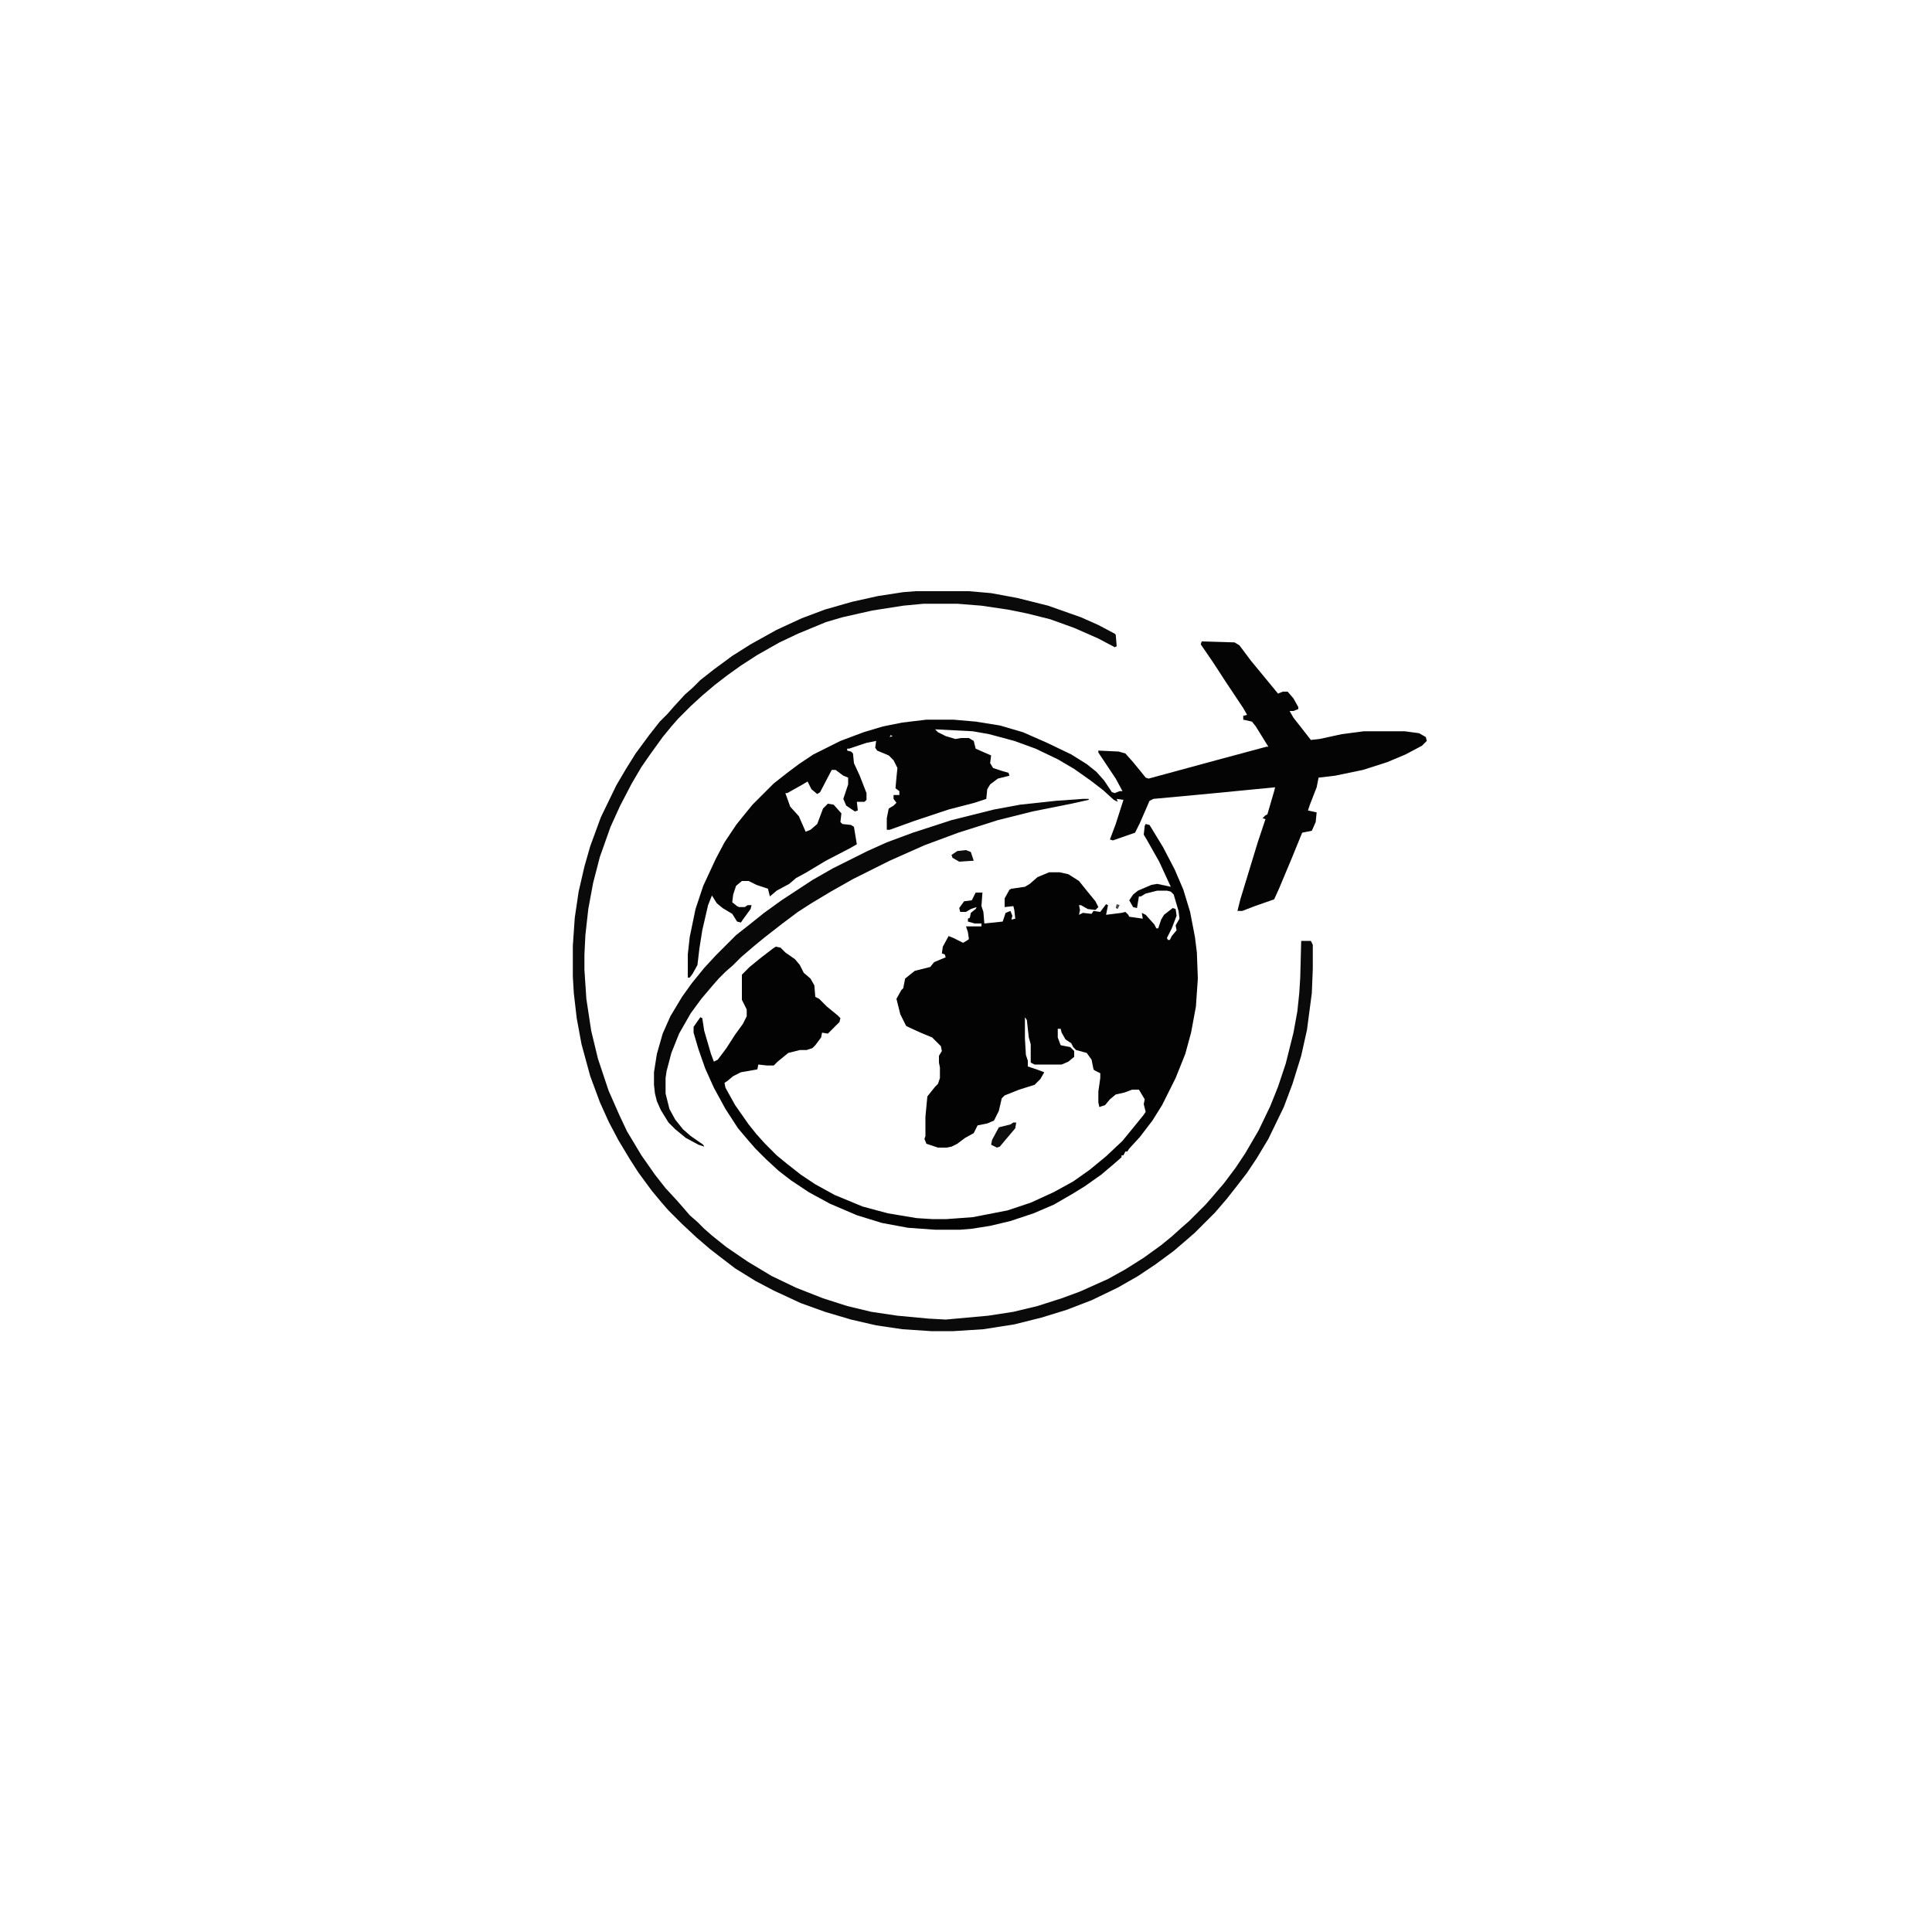 <?xml version="1.0" encoding="UTF-8"?>
<svg version="1.1" viewBox="0 0 2000 2000" width="500" height="500" xmlns="http://www.w3.org/2000/svg">
<path transform="translate(1186,853)" d="m0 0 4 1 14 23 12 23 9 21 7 23 5 26 2 16 1 27-2 29-5 27-6 22-10 25-14 28-10 16-13 17-11 12-2 3h-2l-2 4h-2v2l-8 7-13 11-17 12-13 8-19 11-21 9-24 8-21 5-19 3-12 1h-26l-28-2-27-5-26-8-28-12-22-12-18-12-13-10-13-12-11-11-7-8-11-13-13-20-12-22-9-20-7-20-5-17v-6l7-10 2 1 2 13 7 24 3 8 4-2 9-12 9-14 8-11 4-8v-7l-5-10v-26l8-8 11-9 13-10 3-2 5 1 5 5 10 7 5 6 4 8 7 6 4 7 1 12 4 2 8 8 11 9 3 3-1 4-12 12-6-1-1 5-6 8-3 3-6 2h-7l-12 3-11 9-4 4h-7l-9-1-1 5-17 3-8 4-6 5-3 2 1 5 10 18 14 20 8 10 9 10 12 12 11 9 14 11 15 10 20 11 29 12 26 7 30 5 16 1h15l27-2 36-7 24-8 24-11 20-11 17-12 17-14 17-16 9-11 13-16 2-3-2-8 1-5-6-10h-7l-8 3-9 2-6 5-5 6-6 2-1-5v-11l2-14v-5l-6-3-1-1-2-10-5-7-11-3-3-3-2-4-6-4-4-7-1-4h-3v9l3 8 10 2 4 4v6l-6 5-7 3h-28l-4-2v-19l-2-7-2-18-2-3v22l1 17 2 6v6l9 3 8 3-4 7-6 6-16 5-15 6-3 3-3 13-5 10-7 3-10 2-4 8-9 5-8 6-6 3-5 1h-9l-12-4-2-5 1-3v-20l2-21 8-10 3-3 2-6v-11l-1-5v-7l3-5-1-5-9-9-12-5-11-5-4-2-6-12-4-16 5-9 2-2 2-10 10-8 16-4 4-5 12-5-1-3-3-1 1-7 6-11 5 2 10 5 5-3 1-1-1-7-2-6h16v-3h-7l-7-2v-3l2-1 1-5 5-4 1-2-6 2-5 3h-6l-1-4 5-7 8-1 4-8h7l-1 14 2 6 1 12 19-2 3-9 5-2 2 5-1 4 4-1-1-9-1-4-9 1v-9l5-9 2-1 14-2 5-3 8-7 12-5h11l9 2 11 7 8 10 9 11 3 6-3 3-8-1-7-4h-2l1 5-1 5 4-2 9 1 2-3 7 1 6-8 2 1-2 10 16-2 4-1 3 3 1 2 14 2-1-6 4 2 9 10 2 4h2l3-9 3-5 9-7 3 1 1 7-5 13-5 10 1 2h2l2-4 5-6-1-5 4-7-1-8-5-17-3-3-4-1h-10l-12 3-5 3h-2l-2 12-4-1-4-7 4-6 5-4 14-6 6-1 14 3-12-26-13-23-3-5 1-9z" fill="#030303"/>
<path transform="translate(1244,664)" d="m0 0 34 1 5 3 12 16 28 34 5-2h5l6 7 5 9v2l-5 2h-4l4 7 11 14 7 9 9-1 23-5 23-3h42l15 2 7 4 1 4-5 5-17 9-19 8-25 8-29 6-17 2-2 10-7 18-2 6 9 2-1 10-4 9-10 2-11 27-13 31-5 11-20 7-13 5h-5l3-12 18-59 8-24-3-1 3-3 2-1 7-24 1-4-72 7-54 5-4 2-10 23-5 10-23 8-3-1 6-16 8-25-7-1 1 3-4-2-11-10-13-10-17-12-17-10-23-11-22-8-26-7-17-3-39-2 3 3 8 4 10 3 6-1h8l5 3 2 8 9 4 7 3-1 8 3 5 9 3 7 2 1 3-12 3-8 6-3 5-1 10-12 4-27 7-36 12-25 9h-3v-12l2-10 5-3 3-3-3-4v-4h6v-4l-4-3 1-11 1-10-4-8-5-5-12-5-2-3 1-7-10 2-18 6h-2v2l4 1 2 2 1 10 6 13 7 18v7l-2 2h-8l1 9-3 1-9-6-3-7 5-15v-7l-5-2-8-6h-4l-12 23-3 2-6-5-4-8-5 3-16 9h-2l5 14 9 10 7 16 5-2 7-6 6-16 5-5 6 1 8 9-1 9 2 2 9 1 3 2 3 18-7 4-25 13-20 12-11 6-7 6-13 7-7 6-2-8-12-4-8-4h-7l-6 5-3 9-1 8 5 4 2 1h6l3-2h4l-1 4-8 11-2 3-4-1-5-8-10-6-6-5-5-8-4 10-6 26-3 19-2 17-5 9-3 4h-2v-24l2-18 6-29 8-24 13-28 9-17 12-18 8-10 9-11 22-22 14-11 12-9 15-10 28-14 24-9 20-6 20-4 25-3h28l23 2 25 4 24 7 25 11 25 12 16 10 10 8 8 9 8 12 3 1 5-2h3l-7-13-18-27v-2l21 1 7 2 8 9 9 11 4 5 3 1 70-19 52-14h2l-13-21-4-5-9-2v-4l4-1-4-7-18-27-13-20-13-19zm-322 97-1 2 3-1z" fill="#040404"/>
<path transform="translate(948,612)" d="m0 0h55l23 2 27 5 32 8 34 12 18 8 17 9 1 1 1 12-2 1-17-9-25-11-25-9-24-6-20-4-27-4-25-2h-35l-21 2-32 5-31 7-17 5-29 12-19 9-23 13-17 11-14 10-13 10-13 11-12 11-13 13-7 8-9 11-13 18-9 13-10 17-12 23-10 22-11 31-7 27-5 27-3 27-1 20v16l2 30 5 33 7 29 11 33 11 25 8 17 15 25 14 20 11 14 12 13 7 8 6 7 8 7 7 7 8 7 15 12 22 15 25 15 25 12 28 11 25 8 25 6 27 4 32 3 18 1 44-4 26-4 25-6 25-8 19-7 29-13 18-10 19-12 18-13 11-9 10-9 8-7 17-17 7-8 12-14 12-16 10-15 14-24 12-25 8-20 8-24 8-32 4-22 2-19 1-16 1-38h10l2 4v25l-1 25-5 38-6 27-9 29-9 24-16 33-12 20-10 15-10 13-11 14-12 14-21 21-8 7-14 12-19 14-18 12-21 12-27 13-26 10-26 8-28 7-32 5-31 2h-23l-30-2-27-4-26-6-27-8-25-9-28-13-19-10-21-13-17-13-9-7-14-12-15-14-14-14-7-8-10-12-14-19-9-14-12-20-10-19-9-20-10-27-9-33-5-27-3-26-1-17v-32l2-29 4-27 6-26 6-21 11-30 16-33 10-17 10-16 14-19 11-14 8-8 7-8 11-12 8-7 8-8 14-11 19-14 19-12 27-15 26-12 24-9 28-8 27-6 26-4z" fill="#0A0A0A"/>
<path transform="translate(1121,827)" d="m0 0h6v1l-18 4-40 8-36 9-41 13-35 13-36 16-38 19-23 13-20 12-14 9-16 12-18 14-11 9-14 12-8 8-8 7-7 7-7 8-11 13-11 15-12 21-8 20-5 19-1 7v16l4 16 6 11 8 10 8 7 13 9 1 2-6-2-13-7-11-9-7-7-8-13-4-9-2-8-1-9v-13l3-19 6-21 8-18 12-20 10-14 13-16 12-13 21-21 14-11 15-12 18-13 32-21 21-12 36-18 20-9 27-10 40-13 44-11 27-5 37-4z" fill="#080808"/>
<path transform="translate(1049,1162)" d="m0 0h3l-1 6-11 13-5 6-3 1-6-3 1-5 7-13 12-3z" fill="#0E0E0E"/>
<path transform="translate(1e3 880)" d="m0 0 5 2 3 9-15 1-7-4-1-3 6-4z" fill="#0D0D0D"/>
<path transform="translate(1156,936)" d="m0 0 3 1-2 4-2-1z" fill="#484848"/>
</svg>
